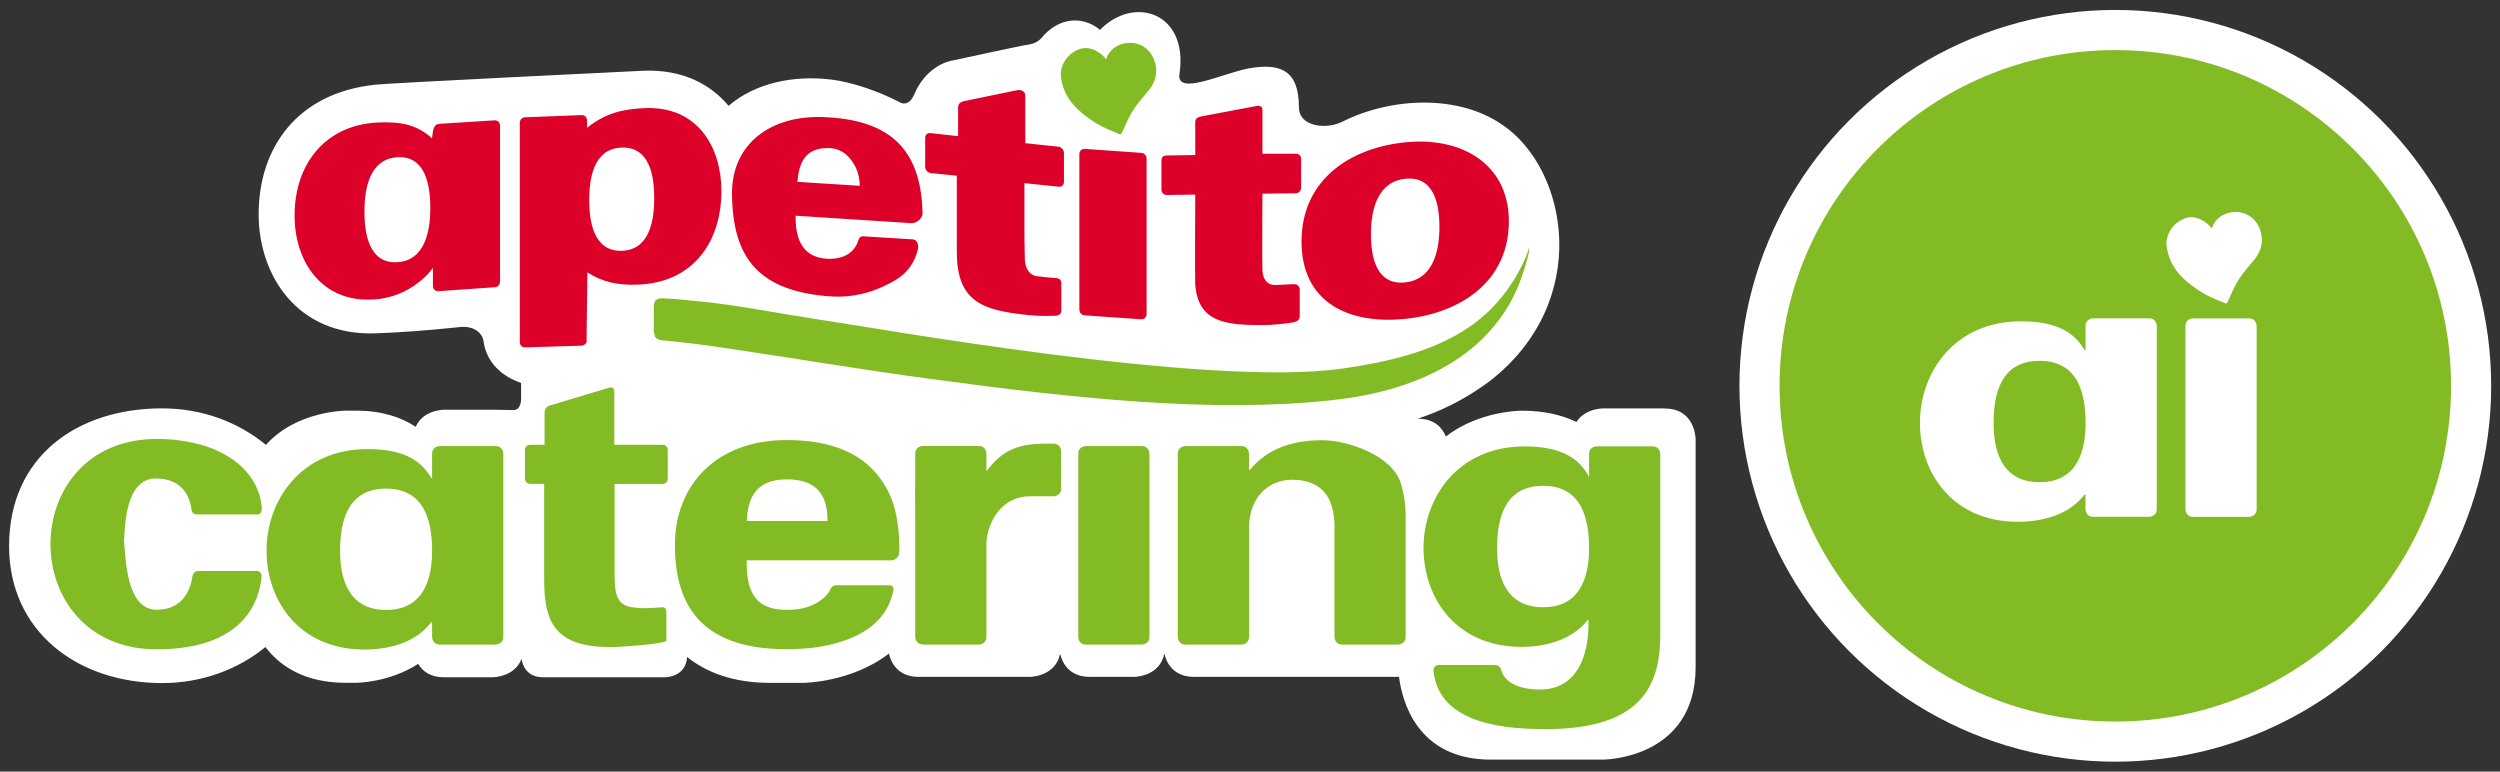<?xml version="1.0" encoding="UTF-8"?>
<svg id="Logo" xmlns="http://www.w3.org/2000/svg" version="1.1" viewBox="0 0 459.21 141.73">
  <rect x="0" y="0" width="459.21" height="141.73" fill="#333333" stroke="none"/>
  <!-- Generator: Adobe Illustrator 29.3.1, SVG Export Plug-In . SVG Version: 2.1.0 Build 151)  -->
  <defs>
    <style>
      .st0, .st1 {
        fill: #82bb24;
      }

      .st2, .st3 {
        fill: #fff;
      }

      .st3, .st4, .st1 {
        fill-rule: evenodd;
      }

      .st4 {
        fill: #dd0029;
      }
    </style>
  </defs>
  <path class="st2" d="M305.75,75.02h-11.34s-3.26,0-4.84,2.49c-2.65-1.28-5.92-2.07-10-2.07h-.13s-7.77,0-13.86,4.74c-.63-1.55-2.03-3.27-5.15-3.27h-.03c4.17-1.36,8.57-3.46,13.12-6.81,19.04-14.68,14.52-39.04,2.42-47.19-8.07-5.57-20.33-5.08-29.36-.56-3.07,1.53-7.99.89-7.99-2.66,0-6.94-3.55-8.15-9.36-7.1-4.84.97-13.23,5.08-12.58.97,1.69-11.21-8.31-14.52-14.6-8.07-2.34-2.02-6.53-2.9-10.24.89-.81,1.05-1.45,1.53-2.66,1.77-.97.08-13.87,2.9-13.87,2.9-1.37.16-5.32,1.37-7.42,6.45-.48,1.05-1.37,1.94-2.58,1.29-3.55-1.86-8.55-3.71-12.74-4.19-6.78-.81-13.87.65-18.71,4.84-3.31-3.95-8.39-6.7-15.57-6.45-3.23.16-46.79,2.26-49.45,2.58-14.12,1.53-21.3,11.45-21.3,23.8,0,11.05,6.94,22.34,21.46,21.86,4.76-.16,9.76-.56,15.25-1.13,3.07-.4,4.44,1.29,4.6,2.58.53,3.89,3.33,6.44,6.9,7.66v2.7s.15,2.3-1.44,2.29c-1.74,0-1.58-.07-3.76-.07h-8.98s-3.82,0-5.18,3.14c-2.67-1.78-6.23-2.97-10.98-2.97h-1.84s-9.09,0-14.69,6.29c-5.01-4.15-11.69-6.71-19.05-6.71-15.54,0-28.1,8.75-28.13,25.23-.03,15.78,12.6,25.23,28.13,25.23,7.31,0,13.95-2.52,18.95-6.62,2.75,3.59,7.28,6.57,14.79,6.57h1.84s6.12,0,11.42-3.48c.77,1.28,2.16,2.46,4.75,2.46h8.98s3.98-.01,5.26-3.36c.19,1.13.95,3.36,3.93,3.36h22.52s3.77-.03,3.96-3.73c3.5,2.8,8.39,4.76,15.25,4.76h6.03s8.85-.01,15.8-5.38c.4,1.68,1.64,4.28,5.48,4.28h20.45s4.65-.02,5.52-4.24c.41,1.68,1.65,4.24,5.47,4.24h8.15s4.68-.02,5.52-4.28c.4,1.68,1.63,4.28,5.48,4.28h37.63c.55,4.37,3.28,15.2,16.86,15.2h20.61s17.01,0,17.01-17.01v-3.86h0v-37.95s0-5.67-5.67-5.67Z"/>
  <g>
    <path class="st0" d="M48.11,93.55c-.51-8.01-8.58-12.92-19.32-12.92-12.98,0-19.52,9.66-19.52,19.32s6.54,19.32,19.52,19.32c11.49,0,18.22-4.65,19.25-13.15.13-1.07-.69-1.23-.69-1.23h-11.06s-.8.01-.97,1.11c-.42,2.8-2.08,6-6.53,6-5.58,0-5.66-9.22-6.01-12.56.17-2.83.26-11.55,5.84-11.55,4.55,0,6.2,2.94,6.55,5.69.04.31.24.91.91.91s10.26-.02,11.23,0c.65.01.79-.71.8-.95h0Z"/>
    <path class="st0" d="M199.48,81.94s-1.42,0-1.42,1.42v33.62s0,1.42,1.42,1.42h10.24s1.42,0,1.42-1.42v-33.62s0-1.42-1.42-1.42h-10.24Z"/>
    <path class="st0" d="M304.97,104.82v-21.41s0-1.42-1.42-1.42h-10.24s-1.42,0-1.42,1.42v2.79h0v1.49s-.05-.16-.17-.39c-2.09-3.7-5.84-5.3-11.68-5.3-12.2,0-18.56,9.37-18.56,18.66s6.1,18.16,17.95,18.16c4.97,0,9.61-1.52,12.32-5.08,0,0,1.02,12.92-8.92,12.92-3.1,0-6.13-.93-7-3.31-.13-.36-.24-1.2-1.25-1.2h-10.27c-.91,0-1.05.82-1,1.21,1.05,8.76,10.96,10.56,20.22,10.56,19.17.15,21.44-9.15,21.44-17.65v-11.4s0-.03,0-.04h0ZM291.89,100.72c0,4.72-1.31,10.82-8.45,10.82s-8.45-6.1-8.45-10.82c0-5.38,1.31-11.48,8.45-11.48s8.45,6.1,8.45,11.48h0Z"/>
    <path class="st0" d="M258.2,97.14s0-.02,0-.05v-2.43c0-1.24-.17-3.56-.87-5.81-1.57-5.3-10.02-7.99-14.38-7.99-6.62,0-10.72,2.18-13.42,5.52-.06-.08-.09-.11-.11-.14v-2.88s0-1.42-1.42-1.42h-10.24s-1.42,0-1.42,1.42v33.62s0,1.42,1.42,1.42h10.24s1.42,0,1.42-1.42v-.11h.02v-20.4c.18-5.3,3.75-8.35,7.84-8.35,6.45,0,7.76,4.43,7.84,8.35v19.24h0v1.27s0,1.42,1.42,1.42h10.24s1.42,0,1.42-1.42v-19.85h0Z"/>
    <path class="st0" d="M169.53,118.4h10.24s1.42,0,1.42-1.42v-17.14c0-2.64,1.95-8.68,8.08-8.68.72,0,2.49,0,2.49,0,.02,0,.04,0,.06,0h1.67s1.42,0,1.42-1.42v-6.83s0-1.42-1.42-1.42h-.48c-.26-.01-.48,0-.72,0h-.47s-.02,0-.07,0c-4.92.07-7.77,1.29-10.56,5.11v-3.26s0-1.42-1.42-1.42h-10.24s-1.42,0-1.42,1.42v5.7s-.02.09-.02.14c0,2.54.02,4.82.02,6.89v20.88s0,1.42,1.42,1.42h0Z"/>
    <path class="st0" d="M92.45,116.98v-33.62s0-1.42-1.42-1.42h-10.24s-1.42,0-1.42,1.42v7.21h0v-2.78h-.17c-2.09-3.7-5.84-5.3-11.68-5.3-12.2,0-18.56,9.37-18.56,18.66s6.1,18.16,17.95,18.16c4.97,0,9.59-1.45,12.29-5.01h.17s0,0,0,0v2.68s0,1.42,1.42,1.42h10.24s1.42,0,1.42-1.42h0ZM79.37,101.22c0,4.72-1.31,10.82-8.45,10.82s-8.45-6.1-8.45-10.82c0-5.37,1.31-11.47,8.45-11.47s8.45,6.1,8.45,11.47h0Z"/>
    <path class="st0" d="M165.2,101.4c0-1.95-.06-3.55-.34-5.4-.34-2.31-.94-4.48-2.13-6.5-3.58-6.35-10.22-8.67-18.23-8.67-13.03,0-20.53,8.38-20.53,19.28,0,12.13,5.88,19.14,20.53,19.14,1.34,0,2.64-.07,3.9-.18v.02c7.67-.79,14.46-3.82,15.71-10.76.05-.27-.12-.82-.66-.82h-9.83c-.65,0-.92.39-1,.57-.7,1.65-2.43,2.72-4.12,3.36-1.08.39-2.4.58-4.02.58-6.56,0-7.33-4.41-7.33-9.1h26.58c.91,0,1.44-.78,1.44-1.53h0ZM152,95.7h-14.82c.17-3.97,1.45-7.65,7.33-7.65,6.22,0,7.49,3.68,7.49,7.65h0Z"/>
    <path class="st0" d="M122.66,87.9v-5.22s0-.98-.98-.98h-.52s-8.26,0-8.26,0l-.06-.02v-9.77s0-.98-.94-.7l-10.93,3.28s-.94.28-.94,1.26v5.95h-.07s-2.13,0-2.13,0h0s-.42,0-.42,0c-.98,0-.98.98-.98.98v5.22c0,.98.98.98.98.98h.54s2.01,0,2.01,0v17.76c0,7.84,2.16,12.22,12.25,12.22,1.81,0,8.71-.5,10.18-1.08h-.01s.02-.02.03-.02v-5.28s0-.98-.68-.94c-.68.03-2.05.18-3.42.18-.86,0-1.55-.07-2.17-.18v.04s-.01-.02-.02-.02c-2.65-.45-3.22-2.05-3.22-5.92v-16.75h7.18s1.6,0,1.6,0c0,0,.98,0,.98-.98h0Z"/>
  </g>
  <path class="st4" d="M258.11,26.14c-10.24,1.05-19.04,6.94-19.04,18.23s8.79,15.25,19.04,14.2c10.24-1.05,19.2-6.94,19.04-18.23-.16-10.32-8.79-15.25-19.04-14.2ZM251.82,43c0-4.36,1.13-9.6,6.29-10.16,5.24-.56,6.29,4.52,6.29,8.87s-1.13,9.6-6.29,10.16c-5.24.56-6.29-4.52-6.29-8.87ZM237.38,52.2c-1.05.08-2.02.08-3.15.16-1.69,0-2.26-1.37-2.34-2.66-.08-.89,0-14.12,0-14.12l6.13-.08c.56,0,.97-.48.97-1.05v-5.32c0-.56-.48-.89-.97-.89h-6.13v-8.07c0-.56-.4-.89-1.37-.65l-9.84,1.86c-.81.16-1.13.48-1.13,1.05v6.05l-5.24.08c-.81,0-.97.48-.97.97v5.32c0,.56.48.97.97.97l5.24-.08s-.08,15.81,0,16.7c.65,6.61,5.24,7.34,12.66,7.26,1.53,0,3.07-.16,5.32-.48.81-.16,1.21-.56,1.21-1.13v-5.08c-.16-.48-.4-.89-1.37-.81ZM198.26,56.87c0,.56.48,1.05.97,1.05l10.41.73c.56,0,.97-.4.97-.97v-28.55c0-.56-.48-1.05-.97-1.05l-10.41-.73c-.56,0-.97.4-.97.97v28.56ZM175.75,32.27v13.71c-.08,9.28,4.44,10.97,12.83,11.86,1.53.16,2.9.24,5.16.16.81,0,1.21-.4,1.21-.97v-5.08c0-.4-.24-.89-1.21-.89-1.05-.08-2.02-.16-3.15-.32-1.13-.08-2.18-.97-2.34-2.9-.08-2.5-.08-5.65-.08-5.65v-8.55l6.29.65c.56.08.97-.32.97-.89v-5.32c0-.56-.48-1.05-.97-1.13l-6.13-.65v-8.71c0-.56-.4-1.13-1.37-1.05l-9.84,2.02c-.73.16-1.13.56-1.13,1.13v5.32l-5.08-.56c-.56-.08-.97.32-.97.89v5.32c0,.56.48,1.05.97,1.13l4.84.48ZM146.47,33.4l11.45.73c0-1.61-.48-3.31-1.53-4.68-.97-1.37-2.42-2.26-4.28-2.26-4.36,0-5.32,2.82-5.65,6.21ZM169.46,38.97c.08,1.05-.89,2.02-2.1,2.02l-21.21-1.37c-.08,3.95,1.05,7.58,5.65,7.91,3.07.16,5.08-1.05,5.81-3.23.16-.65.48-.97,1.05-.89l9.03.56c.81.08,1.13,1.05.89,1.94-.81,3.15-2.74,5-5.49,6.29-2.9,1.53-6.53,2.5-10.32,2.26-13.31-.89-18.23-6.94-18.31-18.88-.08-8.95,6.94-14.68,17.42-14.04,12.74.65,17.26,7.02,17.58,17.42ZM114.2,27.11c-5.24.16-5.97,5.81-5.97,9.68s.81,9.44,5.97,9.28c5.24-.16,5.97-5.81,5.97-9.68s-.73-9.44-5.97-9.28ZM106.86,63.49l-10.41.32c-.56,0-.97-.4-.97-.97V22.59c0-.56.4-1.05.97-1.05l10.41-.4c.56,0,.97.4.97.97v1.37c3.23-2.58,6.37-3.47,10.73-3.63,9.68-.32,13.95,7.26,13.95,15.25,0,8.95-4.84,16.78-15.33,17.18-3.63.16-6.61-.48-9.28-2.26l-.16,12.34c.16.65-.32,1.05-.89,1.13ZM80.49,53.49c-.56,0-.97-.4-.97-.97v-3.31s-3.71,5.49-11.13,5.81c-9.12.48-14.28-6.78-14.28-15.41,0-9.44,5.57-16.54,15.08-17.1,4.6-.24,7.5.48,10.16,2.9l.16-1.21c.16-.81.4-1.37,1.13-1.45l10.24-.65c.56,0,.97.4.97.97v28.64c0,.56-.4,1.05-.97,1.05l-10.41.73ZM72.99,28.88c-5.24.32-6.05,6.05-6.05,10s.81,9.6,6.05,9.28c5.24-.32,6.05-6.05,6.05-10s-.81-9.6-6.05-9.28Z"/>
  <path id="SVGID" class="st1" d="M200.76,22.27c-2.34-1.61-5.4-3.87-5.89-8.23-.24-2.34,1.61-4.68,3.95-5.16,1.69-.32,3.47.81,4.36,2.02.4-1.45,1.69-2.58,3.23-2.9,2.18-.48,4.28.4,5.32,2.42.65,1.21,1.37,3.79-.89,6.37-.65.73-2.02,2.42-2.5,3.15-.56.81-1.13,1.86-2.1,4.11-.24.65-.48.65-.73.56-.08-.16-2.42-.81-4.76-2.34Z"/>
  <path id="Wischer" class="st0" d="M120.25,61.47l-.08-.24-.08-.24v-4.76l.08-.48.08-.32.16-.24.32-.24c.4-.16.56-.16,1.05-.16,3.47.16,6.13.56,7.5.65,6.37.65,13.55,2.1,20.97,3.23,10.08,1.45,71.55,12.58,96.31,9.03,17.99-2.5,26.94-7.91,32.43-17.83,1.05-2.02,1.45-2.9,1.86-4.36.16.73-.56,3.07-1.21,5-3.87,11.62-14.76,20.81-34.93,22.99-22.02,2.42-47.35-.32-73.57-3.87-13.23-1.77-25.49-3.87-36.54-5.49-4.76-.73-8.39-1.21-12.74-1.61-.32,0-1.21-.16-1.53-.65l-.08-.4Z"/>
  <g>
    <circle class="st2" cx="388.55" cy="70.87" r="69.04"/>
    <circle class="st0" cx="388.55" cy="70.87" r="61.67"/>
    <g>
      <g>
        <path class="st2" d="M402.85,58.48s-1.42,0-1.42,1.42v33.62s0,1.42,1.42,1.42h10.24s1.42,0,1.42-1.42v-33.62s0-1.42-1.42-1.42h-10.24Z"/>
        <path class="st2" d="M396.16,93.51v-33.62s0-1.42-1.42-1.42h-10.24s-1.42,0-1.42,1.42v4.43h-.18c-2.09-3.7-5.84-5.3-11.68-5.3-12.2,0-18.56,9.37-18.56,18.66s6.1,18.16,17.95,18.16c4.97,0,9.59-1.45,12.29-5.01h.17s0,0,0,0v2.68s0,1.42,1.42,1.42h10.24s1.42,0,1.42-1.42h0ZM383.09,77.75c0,4.72-1.31,10.82-8.45,10.82s-8.45-6.1-8.45-10.82c0-5.37,1.31-11.47,8.45-11.47s8.45,6.1,8.45,11.47h0Z"/>
      </g>
      <path id="SVGID1" data-name="SVGID" class="st3" d="M403.86,53.34c-2.34-1.61-5.4-3.87-5.89-8.23-.24-2.34,1.61-4.68,3.95-5.16,1.69-.32,3.47.81,4.36,2.02.4-1.45,1.69-2.58,3.23-2.9,2.18-.48,4.28.4,5.32,2.42.65,1.21,1.37,3.79-.89,6.37-.65.73-2.02,2.42-2.5,3.15-.56.81-1.13,1.86-2.1,4.11-.24.65-.48.65-.73.56-.08-.16-2.42-.81-4.76-2.34Z"/>
    </g>
  </g>
</svg>